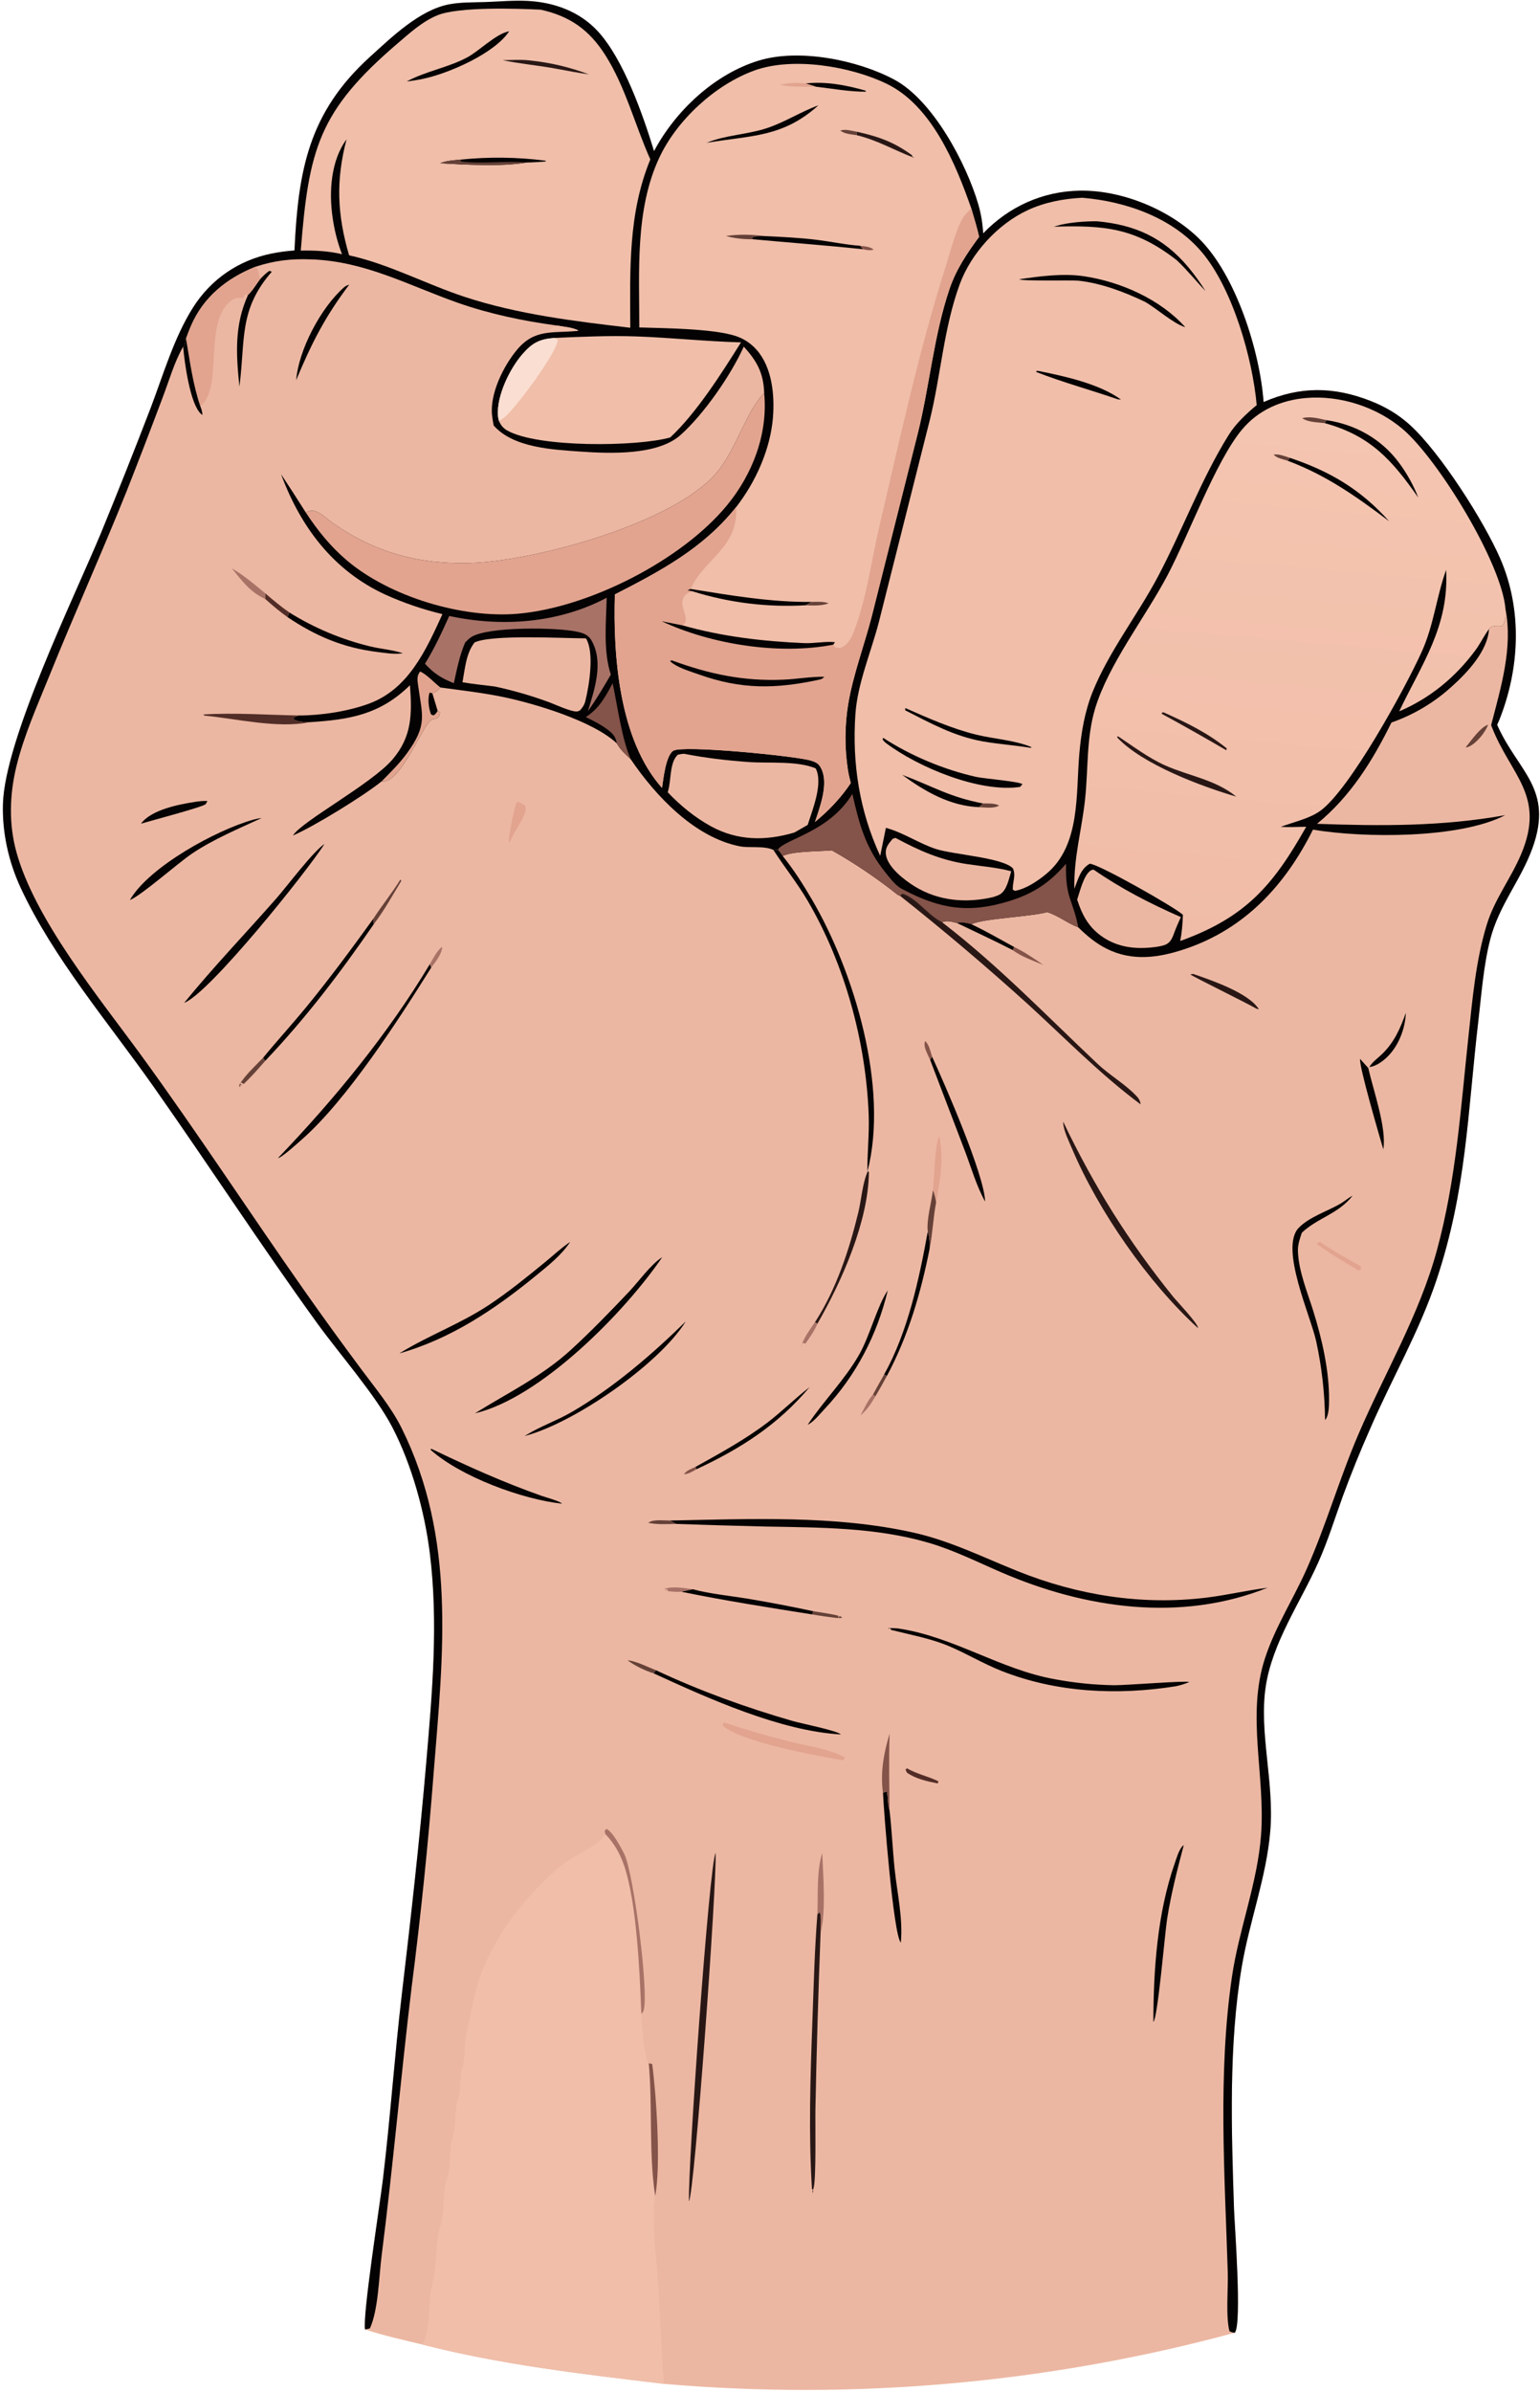 <svg width="489" height="759" viewBox="0 0 489 759" fill="none" xmlns="http://www.w3.org/2000/svg">
<path d="M207.68 47.949C204.126 36.357 198.004 18.848 189.882 9.989C184.044 3.622 175.87 0.69 167.384 0.287C162.966 0.078 158.414 0.51 153.984 0.656C150.262 0.779 146.342 0.678 142.68 1.364C133.256 3.128 124.38 11.785 117.47 18.051C97.94 35.759 94.668 54.222 93.508 79.472C91.066 79.644 88.638 79.97 86.236 80.446C75.784 82.582 67.016 88.554 61.31 97.55C55.286 107.048 51.862 118.85 47.882 129.336C42.748 142.7 37.46 156.004 32.016 169.244C23.13 190.488 1.598 234.53 0.94 254.972C0.648 264.1 2.736 273.448 6.58 281.712C16.958 304.024 34.572 324.626 48.718 344.708C66.214 369.548 82.84 395.104 100.634 419.712C107.774 429.586 119.282 442.626 124.608 452.89C130.734 464.694 134.842 479.58 136.478 492.734C139.23 514.866 137.264 536.878 135.37 558.998C133.256 583.7 130.496 608.232 127.584 632.852C125.272 652.386 123.942 672.028 121.58 691.548C120.636 699.346 115.022 735.16 115.93 739.104C121.91 741.044 128.012 742.428 134.124 743.872C159.092 750.292 185.342 753.294 210.894 756.358C271.774 761.584 333.1 756.09 392.082 740.128C394.432 737.492 391.984 705.388 391.834 700.736C391.016 675.654 390.12 649.028 394.262 624.214C396.686 609.686 402.124 595.706 403.352 580.938C404.648 565.376 399.734 549.72 401.886 535.228C403.974 521.168 412.868 508.514 418.592 495.714C421.624 488.934 423.81 481.802 426.344 474.828C428.996 467.61 431.884 460.482 435 453.452C441.888 437.518 450.632 422.584 456.158 406.036C465.668 377.556 465.982 353.328 469.408 324.026C470.396 315.584 471.052 306.446 473.15 298.208C475.96 287.166 482.914 279.324 486.626 269.022C493.352 250.354 482.162 244.864 475.65 230.544C475.562 230.35 475.478 230.152 475.394 229.956C475.654 229.402 475.898 228.862 476.124 228.294C482.594 212.004 483.418 193.452 476.376 177.24C471.196 165.31 457.336 143.624 447.782 134.906C444.058 131.508 439.874 129.036 435.186 127.204C423.456 122.618 412.828 122.52 401.228 127.562C400.082 111.558 392.458 87.178 380.67 75.66C371.216 66.42 356.078 60.256 342.832 60.498C331.024 60.714 320.322 65.588 312.196 74.042C312.006 70.886 311.52 67.866 310.634 64.83C306.856 51.878 296.218 31.816 283.966 25.269C272.326 19.049 253.788 15.305 240.896 19.241C226.86 23.525 214.448 35.196 207.68 47.949Z" fill="#ECB7A2"/>
<path d="M207.68 47.949C204.126 36.357 198.004 18.848 189.882 9.989C184.044 3.622 175.87 0.69 167.384 0.287C162.966 0.078 158.414 0.51 153.984 0.656C150.262 0.779 146.342 0.678 142.68 1.364C133.256 3.128 124.38 11.785 117.47 18.051C97.94 35.759 94.668 54.222 93.508 79.472C91.066 79.644 88.638 79.97 86.236 80.446C75.784 82.582 67.016 88.554 61.31 97.55C55.286 107.048 51.862 118.85 47.882 129.336C42.748 142.7 37.46 156.004 32.016 169.244C23.13 190.488 1.598 234.53 0.94 254.972C0.648 264.1 2.736 273.448 6.58 281.712C16.958 304.024 34.572 324.626 48.718 344.708C66.214 369.548 82.84 395.104 100.634 419.712C107.774 429.586 119.282 442.626 124.608 452.89C130.734 464.694 134.842 479.58 136.478 492.734C139.23 514.866 137.264 536.878 135.37 558.998C133.256 583.7 130.496 608.232 127.584 632.852C125.272 652.386 123.942 672.028 121.58 691.548C120.636 699.346 115.022 735.16 115.93 739.104L117.452 738.746C120.136 732.984 120.336 722.22 121.178 715.656C124.808 687.316 127.26 658.928 130.692 630.576C133.626 607.784 135.976 584.92 137.738 562.008C140.734 524.678 144.894 488.016 127.488 453.03C124.194 446.414 119.128 440.39 114.742 434.464C108.608 426.246 102.59 417.94 96.692 409.552C79.244 384.76 62.664 359.288 44.8 334.796C31.51 316.574 11.076 291.74 5.19 270.262C2.756 261.374 3.036 252.148 5.192 243.23C7.59 233.312 11.928 223.694 15.746 214.246C23.68 194.618 32.394 175.316 40.284 155.662C44.2 145.728 48.032 135.76 51.784 125.764C53.748 120.594 55.406 114.754 58.154 109.992L58.628 109.754L59.064 107.422C59.544 106.082 60.064 104.756 60.618 103.444C64.58 94.22 71.962 88.332 81.07 84.652C87.116 82.664 92.392 82.046 98.736 82.292C115.862 82.842 129.61 90.512 145.36 96.062C155.388 99.596 166.402 101.904 176.938 103.296C179.032 103.688 181.772 103.866 183.652 104.844L183.166 105.01C175.494 105.78 169.786 104.256 164.202 110.932C159.866 116.114 155.504 124.884 156.244 131.764C156.36 132.844 156.55 133.916 156.746 134.984C162.964 142.096 175.58 142.664 184.42 143.282C193.63 143.926 208.802 144.526 216.09 138.024C223.536 131.38 232.096 119.02 236.178 109.968C240.366 114.612 242.462 118.342 242.65 124.77C242.522 124.896 242.392 125.018 242.268 125.146C237.134 130.402 233.734 142.458 227.76 149.718C214.462 165.874 169.96 178.038 149.24 178.634C132.866 179.104 118.86 175.226 105.508 165.818C102.86 163.952 100.17 160.692 97.106 162.614C94.534 158.534 91.914 154.482 89.25 150.462C95.43 167.188 105.846 181.056 122.336 188.65C128.178 191.288 134.256 193.364 140.492 194.85C135.28 206.228 129.766 218.578 117.222 223.232C110.526 225.714 101.95 227.012 94.834 227.01L93.296 227.624L93.226 228.268C94.86 229.1 96.488 229.046 98.272 229.14C111.098 228.324 120.658 226.73 130.18 217.4C130.834 226.494 130.888 233.658 124.594 241.002C117.966 248.732 95.726 260.62 93.026 265.086C99.596 262.286 115.48 252.52 121.16 247.92C121.696 247.916 122.122 247.944 122.658 247.78C127.494 246.302 132.936 233.562 135.854 229.554C136.728 228.354 137.218 228.226 138.65 228.014C139.562 227.214 139.538 227.2 139.724 225.996L138.954 225.534L137.254 219.944C138.514 219.52 138.996 219.13 139.864 218.128C146.474 219.032 153.176 219.78 159.712 221.13C169.772 223.206 188.3 228.74 195.852 235.856C196.982 237.884 198.608 239.3 200.27 240.884C208.112 252.436 220.37 265.556 234.732 268.484C238.05 269.16 242.592 268.242 245.582 269.67C245.978 269.782 246.58 269.614 246.99 269.558C247.51 270.228 248.042 270.892 248.53 271.586C251.658 270.008 260.28 270.174 264.112 269.79C271.356 273.844 278.622 278.784 285.11 283.96L285.734 284.182L286.614 283.548C291.352 285.212 294.66 290.416 299.126 292.604C300.73 291.924 302.238 292.468 303.858 292.85C305.598 292.548 306.782 292.812 308.478 293.248C312.142 291.396 326.866 290.92 332.53 289.404C336.144 290.534 338.932 292.934 342.384 294.218C345.09 296.888 347.93 299.262 351.342 300.98C359.55 305.112 367.936 303.896 376.298 301.094C395.348 294.706 408.164 280.766 416.908 263.228C432.958 265.932 463.448 266.144 477.936 258.642C457.888 262.246 438.44 262.096 418.2 261.38C428.848 252.652 435.776 241.494 441.83 229.248C448.862 226.792 455.33 222.948 460.85 217.946C465.822 213.506 472.392 206.59 472.802 199.582L473.058 199.146C474.582 198.36 475.338 198.582 477.016 198.59C478.27 196.958 478.03 195.292 478.052 193.304C480.446 205.576 476.528 218.296 473.48 230.074L473.718 230.696C479.72 246.032 490.834 252.354 483.05 270.916C479.764 278.746 474.584 285.204 472.062 293.484C468.6 304.848 467.558 316.97 466.29 328.746C463.818 351.7 462.374 374.292 456.266 396.686C450.654 417.27 439.676 435.642 431.324 455.102C425.31 469.118 421.104 483.854 414.926 497.784C410.688 507.338 404.936 516.14 401.674 526.134C395.716 544.384 401.844 563.252 400.422 582.238C399.278 597.484 393.402 612.078 391.182 627.202C386.68 657.866 388.898 690.05 389.854 720.912C390.018 726.176 389.166 734.894 390.396 739.64C391.528 740.126 390.962 739.976 392.082 740.128C394.432 737.492 391.984 705.388 391.834 700.736C391.016 675.654 390.12 649.028 394.262 624.214C396.686 609.686 402.124 595.706 403.352 580.938C404.648 565.376 399.734 549.72 401.886 535.228C403.974 521.168 412.868 508.514 418.592 495.714C421.624 488.934 423.81 481.802 426.344 474.828C428.996 467.61 431.884 460.482 435 453.452C441.888 437.518 450.632 422.584 456.158 406.036C465.668 377.556 465.982 353.328 469.408 324.026C470.396 315.584 471.052 306.446 473.15 298.208C475.96 287.166 482.914 279.324 486.626 269.022C493.352 250.354 482.162 244.864 475.65 230.544C475.562 230.35 475.478 230.152 475.394 229.956C475.654 229.402 475.898 228.862 476.124 228.294C482.594 212.004 483.418 193.452 476.376 177.24C471.196 165.31 457.336 143.624 447.782 134.906C444.058 131.508 439.874 129.036 435.186 127.204C423.456 122.618 412.828 122.52 401.228 127.562C400.082 111.558 392.458 87.178 380.67 75.66C371.216 66.42 356.078 60.256 342.832 60.498C331.024 60.714 320.322 65.588 312.196 74.042C312.006 70.886 311.52 67.866 310.634 64.83C306.856 51.878 296.218 31.816 283.966 25.269C272.326 19.049 253.788 15.305 240.896 19.241C226.86 23.525 214.448 35.196 207.68 47.949Z" fill="#040202"/>
<path d="M478.052 193.304C476.862 178.562 456.644 145.838 445.596 136.302C437.322 129.162 425.524 125.322 414.634 126.282C406.718 126.978 399.476 130.148 394.32 136.362C386.006 146.38 377.484 169.704 370.7 182.56C363.68 195.862 352.012 210.67 347.744 224.778C344.92 234.12 345.578 244.09 344.536 253.692C343.48 263.42 340.91 272.078 341.146 282.002C342.308 279.058 343.088 275.664 346.03 274.048C348.75 274.07 373.084 287.86 375.612 290.242C375.52 293.096 375.296 295.75 374.764 298.56C395.492 291.066 404.202 281.046 414.766 262.312C412.076 262.356 409.358 262.488 406.672 262.348C410.76 260.782 415.73 259.792 419.282 257.226C428.548 250.528 446.16 218.514 451.488 206.696C455.284 198.278 456.104 189.392 459.184 180.844C460.186 198.75 451.438 210.688 444.294 225.694C454.088 221.538 462.198 214.824 468.506 206.284C470.094 204.134 471.206 201.722 472.802 199.582L473.058 199.146C474.582 198.36 475.338 198.582 477.016 198.59C478.27 196.958 478.03 195.292 478.052 193.304Z" fill="url(#paint0_linear_144_206)"/>
<path d="M450.346 157.872C448.774 153.832 446.654 150.03 444.042 146.568C438.458 139.192 430.278 134.622 421.156 133.306L420.658 134.25C435.146 138.23 441.984 145.924 450.346 157.872Z" fill="#040202"/>
<path d="M354.974 233.586L354.688 233.916C362.63 242.482 381.446 249.498 392.554 252.756C385.932 247.328 377.426 246.192 369.898 242.814C364.642 240.454 359.77 236.764 354.974 233.586Z" fill="#281715"/>
<path d="M409.572 145.26L408.892 146.194C421.114 150.76 430.784 157.604 441.108 165.392C432.068 155.294 422.342 149.544 409.572 145.26Z" fill="#040202"/>
<path d="M369.446 226.008L369.022 226.076L368.856 226.452C375.706 230.182 382.498 234.014 389.23 237.95L389.476 237.942L389.498 237.424C383.5 232.548 376.472 229.124 369.446 226.008Z" fill="#281715"/>
<path d="M421.156 133.306C418.806 132.778 415.85 131.992 413.504 132.68C415.294 133.998 418.452 133.974 420.658 134.25L421.156 133.306Z" fill="#654138"/>
<path d="M409.572 145.26C407.916 144.742 406.152 143.98 404.408 144.242C405.484 145.376 407.402 145.716 408.892 146.194L409.572 145.26Z" fill="#654138"/>
<path d="M242.65 124.77C242.522 124.896 242.392 125.018 242.268 125.146C237.134 130.402 233.734 142.458 227.76 149.718C214.462 165.874 169.96 178.038 149.24 178.634C132.866 179.104 118.86 175.226 105.508 165.818C102.86 163.952 100.17 160.692 97.106 162.614C100.812 168.284 105.036 173.498 110.232 177.882C123.822 189.346 146.772 196.252 164.434 194.726C186.952 192.78 216.424 177.808 230.82 160.354C238.952 150.494 243.898 137.66 242.65 124.77Z" fill="#E2A48F"/>
<path d="M286.75 282.212C286.27 281.968 286.122 281.916 285.704 281.634C283.952 280.45 282.432 278.398 281.106 276.756C274.808 268.952 272.822 261.444 270.654 251.878C263.344 263.994 249.202 266.198 246.99 269.558C247.51 270.228 248.042 270.892 248.53 271.586C251.658 270.008 260.28 270.174 264.112 269.79C271.356 273.844 278.622 278.784 285.11 283.96L285.734 284.182L286.614 283.548C291.352 285.212 294.66 290.416 299.126 292.604C300.73 291.924 302.238 292.468 303.858 292.85C305.598 292.548 306.782 292.812 308.478 293.248C312.142 291.396 326.866 290.92 332.53 289.404C336.144 290.534 338.932 292.934 342.384 294.218C340.704 285.37 338.214 285.05 338.504 274.044C333.222 280.156 328.118 283.532 320.414 285.908C307.586 289.866 298.5 288.422 286.75 282.212Z" fill="#845349"/>
<path d="M194.53 216.782C192.16 221.216 190.314 224.694 185.998 227.524C188.21 228.574 190.534 229.754 192.522 231.19C194.384 232.536 195.51 233.586 195.852 235.856C196.982 237.884 198.608 239.3 200.27 240.884C197.366 234.154 196.116 224.122 194.53 216.782Z" fill="#845349"/>
<path d="M139.864 218.128C137.928 216.692 135.518 213.928 133.39 213.06C132.38 214.376 132.49 215.558 132.716 217.166C134.098 227.062 135.774 229.954 129.322 238.864C126.906 242.2 124.036 244.996 121.16 247.92C121.696 247.916 122.122 247.944 122.658 247.78C127.494 246.302 132.936 233.562 135.854 229.554C136.728 228.354 137.218 228.226 138.65 228.014C139.562 227.214 139.538 227.2 139.724 225.996L138.954 225.534L137.254 219.944C138.514 219.52 138.996 219.13 139.864 218.128Z" fill="#E2A48F"/>
<path d="M137.254 219.944L136.404 219.756C135.728 221.746 136.122 224.75 136.876 226.692L137.708 226.988C138.344 226.472 138.546 226.278 138.954 225.534L137.254 219.944Z" fill="#040202"/>
<path d="M343.658 62.744C337.674 63.046 331.776 64.15 326.316 66.686C316.772 71.12 308.324 80.402 304.72 90.25C299.652 104.096 298.756 119.034 295.24 133.268L279.072 197.352C276.614 206.846 272.294 216.776 271.62 226.562C270.546 242.186 272.892 257.31 279.49 271.542L281.302 262.664C286.916 264.174 291.736 267.6 297.244 269.384C302.688 271.146 318.38 272.096 321.626 275.508C322.392 277.13 321.964 278.684 321.72 280.386C321.596 281.002 321.61 281.638 321.582 282.266L322.28 282.646C325.764 282.056 329.552 279.492 332.262 277.242C343.164 268.186 341.596 251.852 342.728 239.072C343.318 232.412 344.442 225.728 346.952 219.506C352.11 206.724 361.09 195.324 367.572 183.146C375.43 168.378 381.288 152.238 390.128 138.034C392.404 134.376 395.754 131.266 399.044 128.528C397.738 113.762 391.402 91.516 381.592 79.964C372.34 69.068 357.536 63.896 343.658 62.744Z" fill="#F0BEA9"/>
<path d="M280.462 234.128L280.222 234.55C280.552 235.048 280.876 235.414 281.356 235.774C291.536 243.43 310.936 251.546 323.888 249.676L324.662 248.818C323.848 247.956 312.33 247.024 310.008 246.504C299.746 244.208 289.292 239.834 280.462 234.128Z" fill="#040202"/>
<path d="M344.174 87.646C337.612 86.644 330.186 87.65 323.664 88.6C324.38 89.26 340.568 88.844 342.51 89.062C349.8 89.882 357 92.63 363.574 95.756C367.316 97.89 372.61 102.718 376.358 103.802C368.406 94.936 355.814 89.374 344.174 87.646Z" fill="#040202"/>
<path d="M348.244 70.2C344.316 70.206 339.102 70.562 335.334 71.706C335.164 71.758 335.002 71.84 334.828 71.878C334.642 71.918 334.45 71.916 334.26 71.936C350.682 71.414 360.382 72.244 373.662 82.562C376.888 85.574 379.728 89.134 382.786 92.338C381.12 89.674 379.276 87.124 377.266 84.706C369.354 75.306 360.322 71.288 348.244 70.2Z" fill="#040202"/>
<path d="M287.468 224.654L287.414 225.356C295.53 229.492 303.074 233.652 312.148 235.238C317.15 236.112 322.234 236.444 327.242 237.274L327.552 237.07C322.508 234.88 315.446 234.434 310.006 233.096C302.21 231.178 294.79 227.884 287.468 224.654Z" fill="#040202"/>
<path d="M312.162 254.922C301.398 252.878 296.224 249.472 286.46 245.84C293.694 251.124 301.66 255.73 310.864 256.092L312.162 254.922Z" fill="#040202"/>
<path d="M329.64 117.678L329.038 117.684L329.116 118.05C337.446 121.314 346.388 123.734 354.882 126.676L355.956 126.784C348.958 121.714 337.98 119.352 329.64 117.678Z" fill="#040202"/>
<path d="M310.864 256.092C312.82 256.182 315.528 256.596 317.276 255.592C315.742 254.774 313.868 254.946 312.162 254.922L310.864 256.092Z" fill="#654138"/>
<path d="M308.402 66.092C303.45 51.922 295.828 33.47 281.51 26.558C270.096 21.048 251.77 17.945 239.548 22.364C227.104 26.866 214.912 38.092 209.328 50.066C201.636 66.556 203.006 86.136 202.998 103.89C211.006 104.15 226.354 104.25 233.574 106.596C236.132 107.426 238.422 108.926 240.204 110.942C245.154 116.474 246.014 125.304 245.44 132.434C244.624 142.562 239.946 152.932 233.746 160.896C223.274 173.996 209.87 181.102 195.238 188.6C194.628 208.154 196.654 234.822 210.218 249.998C210.616 247.246 211.408 239.724 213.794 238.194C216.72 236.318 252.752 239.864 257.49 241.326C259.178 241.846 260.012 242.278 260.808 243.92C263.152 248.742 260.338 256.088 258.772 260.8C263.144 257.198 267 253.168 270.156 248.448C269.794 247.044 269.452 245.632 269.222 244.2C268.176 237.318 268.21 230.316 269.318 223.446C270.912 213.982 274.418 204.824 276.82 195.538L291.36 137.774C295.168 122.62 296.48 106.49 301.494 91.708C303.63 85.412 307.016 80.436 310.912 75.128C310.194 72.08 309.298 69.092 308.402 66.092Z" fill="#F0BEA9"/>
<path d="M308.402 66.092C307.996 66.512 307.602 66.942 307.2 67.366C307 67.576 306.786 67.772 306.59 67.986C304.06 70.778 301.604 80.406 300.354 84.334C291.772 111.282 285.908 138.604 279.428 166.096C276.928 176.694 275.5 187.962 271.908 198.234C270.9 201.116 269.838 204.502 266.74 205.624L265.2 205.426L264.582 204.54L265.124 203.75C262.144 203.426 258.514 204.188 255.366 204.054C242.286 203.496 229.266 201.976 216.642 198.4C219.62 196.83 215.66 192.836 216.88 189.962C217.54 188.406 218.374 188.148 219.868 187.602L218.292 187.28L219.324 186.872C223.348 177.44 234.574 173.856 233.746 160.896C223.274 173.996 209.87 181.102 195.238 188.6C194.628 208.154 196.654 234.822 210.218 249.998C210.616 247.246 211.408 239.724 213.794 238.194C216.72 236.318 252.752 239.864 257.49 241.326C259.178 241.846 260.012 242.278 260.808 243.92C263.152 248.742 260.338 256.088 258.772 260.8C263.144 257.198 267 253.168 270.156 248.448C269.794 247.044 269.452 245.632 269.222 244.2C268.176 237.318 268.21 230.316 269.318 223.446C270.912 213.982 274.418 204.824 276.82 195.538L291.36 137.774C295.168 122.62 296.48 106.49 301.494 91.708C303.63 85.412 307.016 80.436 310.912 75.128C310.194 72.08 309.298 69.092 308.402 66.092Z" fill="#E2A48F"/>
<path d="M216.642 198.4L210.102 197.112C225.882 204.468 247.44 207.872 264.582 204.54L265.124 203.75C262.144 203.426 258.514 204.188 255.366 204.054C242.286 203.496 229.266 201.976 216.642 198.4Z" fill="#040202"/>
<path d="M213.328 209.518L212.748 209.698C213.182 210.148 213.17 210.174 213.78 210.586C216.072 212.13 219.408 213.098 222.026 214.026C235.396 218.772 246.22 218.628 260.01 215.668C260.946 215.468 260.994 215.416 261.778 214.728C257.478 214.648 253.104 215.454 248.794 215.644C236.162 216.202 225.136 213.87 213.328 209.518Z" fill="#040202"/>
<path d="M219.324 186.872L218.292 187.28L219.868 187.602C231.482 191.246 243.664 192.748 255.816 192.036L257.682 190.974C244.802 191.096 232.002 188.908 219.324 186.872Z" fill="#040202"/>
<path d="M255.816 192.036C258.24 192.12 260.804 192.282 263.104 191.41C261.418 190.778 259.468 190.966 257.682 190.974L255.816 192.036Z" fill="#654138"/>
<path d="M273.104 77.982C268.632 77.674 264.068 76.692 259.606 76.13C253.986 75.42 248.332 75.166 242.678 74.9C241.576 74.972 239.518 74.764 238.772 75.536L238.932 75.9C250.614 76.98 262.362 77.848 274.022 79.07L273.104 77.982Z" fill="#040202"/>
<path d="M259.866 33.423C254.228 35.466 249.12 38.833 243.346 40.714C237.23 42.706 230.284 42.848 224.37 45.32C238.438 42.928 248.51 43.675 259.866 33.423Z" fill="#040202"/>
<path d="M259.104 27.519C264.346 28.108 269.682 29.126 274.964 29.096L274.812 28.745C268.474 26.968 262.41 25.8 255.818 26.473L259.104 27.519Z" fill="#040202"/>
<path d="M272.02 41.788L272.01 42.884C278.594 44.465 283.902 47.643 290.138 50.026L290.07 49.663L289.65 49.995L289.648 49.292C283.882 45.051 278.956 43.319 272.02 41.788Z" fill="#281715"/>
<path d="M255.818 26.473C253.112 26.189 250.29 26.24 247.644 26.933C251.396 27.655 255.296 27.502 259.104 27.519L255.818 26.473Z" fill="#E2A48F"/>
<path d="M242.678 74.9C238.686 74.398 234.514 74.278 230.526 74.88C233.056 75.602 236.308 75.968 238.932 75.9L238.772 75.536C239.518 74.764 241.576 74.972 242.678 74.9Z" fill="#654138"/>
<path d="M272.02 41.788C270.478 41.524 268.282 40.854 266.834 41.454C268.192 42.483 270.336 42.641 272.01 42.884L272.02 41.788Z" fill="#654138"/>
<path d="M274.022 79.07C275.318 79.344 276.1 79.53 277.42 79.216C276.22 78.2 274.608 78.194 273.104 77.982L274.022 79.07Z" fill="#845349"/>
<path d="M171.696 3.073C164.048 2.685 145.634 2.104 138.936 4.831C134.132 6.787 130.156 10.435 126.268 13.757C101.15 35.213 98.044 47.359 95.504 79.516C99.902 79.424 104.302 79.622 108.592 80.662C107.156 76.88 106.154 72.946 105.604 68.938C104.422 60.908 105.064 50.902 110.034 44.229C106.602 57.303 107.066 68.074 110.848 81.006C123.576 83.818 135.26 90.162 147.604 94.212C164.54 99.77 182.486 101.922 200.136 103.992C200.066 85.72 199.412 67.77 206.502 50.58C201.608 39.681 198.582 27.446 192.108 17.339C187.064 9.463 180.93 5.109 171.696 3.073Z" fill="#F0BEA9"/>
<path d="M161.674 9.932C157.466 10.678 152.26 16.13 148.302 18.238C142.264 21.454 135.186 22.587 129.168 25.836C130.954 25.657 132.704 25.352 134.46 24.981C142.486 23.286 157.06 16.956 161.674 9.932Z" fill="#040202"/>
<path d="M167.228 51.559C169.282 51.529 171.324 51.38 173.372 51.244L173.134 50.969C164.2 49.828 155.164 49.719 146.206 50.647C144.044 50.875 141.806 50.94 139.784 51.788C147.876 52.272 159.39 52.93 167.228 51.559Z" fill="#040202"/>
<path d="M146.206 50.647C144.044 50.875 141.806 50.94 139.784 51.788C147.876 52.272 159.39 52.93 167.228 51.559C160.368 50.968 153.346 52.086 146.462 51.245L146.206 50.647Z" fill="#654138"/>
<path d="M168.426 19.198C165.526 18.846 162.524 19.054 159.608 19.098C165.326 20.292 171.244 20.775 177.008 21.871C180.326 22.516 183.632 23.109 186.976 23.591C180.842 21.292 174.944 19.907 168.426 19.198Z" fill="#281715"/>
<path d="M235.294 108.624C224.218 108.328 213.144 107.134 202.06 106.742C193.358 106.432 184.762 106.85 176.07 107.212C171.32 107.572 169.034 108.758 165.872 112.392C161.858 117.004 157.726 125.504 158.106 131.75C158.144 132.372 158.284 132.952 158.428 133.556C158.958 134.802 159.752 135.836 160.936 136.52C170.66 142.138 202.462 141.742 212.816 138.796C221.156 131.044 229.222 118.306 235.294 108.624Z" fill="#F0BEA9"/>
<path d="M176.07 107.212C171.32 107.572 169.034 108.758 165.872 112.392C161.858 117.004 157.726 125.504 158.106 131.75C158.144 132.372 158.284 132.952 158.428 133.556C158.556 133.476 158.68 133.394 158.808 133.314C159.186 133.08 159.788 132.74 160.158 132.434C163.892 129.34 176.602 112.228 177.144 107.858L176.07 107.212Z" fill="#FADED2"/>
<path d="M217.244 239.158C216.612 239.15 215.886 239.34 215.258 239.444C212.586 241.774 213.146 247.598 212.152 250.916C212.108 251.064 212.06 251.21 212.014 251.356C215.964 255.54 220.724 259.428 225.782 262.186C234.252 266.804 243.164 266.832 252.242 264.144L256.47 261.728C257.972 256.924 261.454 248.562 259.01 243.786C252.982 241.296 244.142 242.246 237.618 241.772C230.82 241.276 223.93 240.486 217.244 239.158Z" fill="#ECB7A2"/>
<path d="M186.052 202.54C178.822 202.532 156.184 201.222 150.692 203.836C147.98 207.256 147.634 212.272 146.854 216.466C150.236 217.048 153.698 217.378 157.106 217.812C162.894 219.046 168.588 220.688 174.146 222.722C176.172 223.446 181.34 225.922 183.276 225.726C183.578 225.696 183.85 225.518 184.138 225.414C185.018 224.45 185.566 223.63 185.884 222.342C187.108 217.402 188.788 206.888 186.052 202.54Z" fill="#ECB7A2"/>
<path d="M347.23 275.9C346.878 275.982 346.608 276.016 346.294 276.22C344.09 277.658 342.854 283.034 342.036 285.418C343.492 290.006 345.47 293.832 349.42 296.774C354.854 300.822 361.19 301.324 367.656 300.352C368.538 300.178 369.534 300.018 370.342 299.602C371.752 298.876 372.308 297.458 372.816 296.06C373.452 294.314 374.19 292.664 374.964 290.974C365.106 286.646 356.12 282.034 347.23 275.9Z" fill="#ECB7A2"/>
<path d="M192.646 189.65C177.334 197.752 159.38 199.032 142.646 195.436C140.284 200.664 137.974 205.7 134.942 210.59C137.86 213.76 140.182 215.194 144.108 216.76C145.054 212.448 145.94 207.922 147.696 203.862C148.308 203.238 148.914 202.594 149.658 202.122C155.01 198.726 177.028 199.002 183.472 200.476C185.376 200.912 186.862 201.484 187.86 203.266C191.728 210.164 188.804 218.664 186.692 225.602C189.366 221.884 191.654 217.986 193.964 214.038C191.5 206.6 192.46 197.404 192.646 189.65Z" fill="#A87267"/>
<path d="M284.34 265.846C283.208 266.24 283.648 265.928 282.854 266.866C281.726 268.2 281.04 269.428 281.314 271.228C281.914 275.172 287.11 279.18 290.368 281.196C297.974 285.898 306.818 286.636 315.396 284.616C316.038 284.402 316.758 284.17 317.354 283.86C319.696 282.638 320.364 278.78 321.098 276.432C316.508 275.202 311.768 274.868 307.082 274.16C298.512 272.868 291.9 269.882 284.34 265.846Z" fill="#ECB7A2"/>
<path d="M203.644 639.006C203.186 626.426 202.208 603.7 198.196 591.96C196.886 588.126 195.068 584.872 192.234 581.926C192.068 582.158 191.91 582.396 191.738 582.622C189.224 585.934 183 588.444 179.486 590.936C177.466 592.368 175.612 594.076 173.818 595.776C164.564 604.544 155.778 616.452 151.926 628.728C150.19 634.256 149.19 640.224 147.978 645.89C147.27 649.194 147.834 652.506 146.846 655.808C146.076 658.384 146.248 661.136 145.972 663.784C145.814 665.284 145.148 666.656 144.928 668.136C144.444 671.422 144.832 674.496 143.826 677.752C142.848 680.912 143.01 684.484 142.684 687.768C142.476 689.844 141.618 691.7 141.296 693.746C140.638 697.938 141.078 702.048 139.844 706.184C138.088 712.058 138.92 718.504 137.316 724.508C135.772 730.29 136.962 738.744 134.124 743.872C159.092 750.292 185.342 753.294 210.894 756.358C209.89 746.382 209.71 736.324 209.118 726.316C208.692 719.108 206.674 703.264 208.05 696.766C205.97 682.992 207.254 668.498 206.01 654.606C204.338 652.522 203.856 642.104 203.644 639.006Z" fill="#F0BEA9"/>
<path d="M81.07 84.652C71.962 88.332 64.58 94.22 60.618 103.444C60.064 104.756 59.544 106.082 59.064 107.422C60.306 114.636 61.23 121.918 63.606 128.872C70.964 123.272 64.646 102.896 72.944 95.748C73.918 94.91 75.062 94.39 76.358 94.506C76.626 94.53 76.894 94.572 77.16 94.604L77.78 93.37L78.746 93.606C80.142 92.376 81.528 89.994 82.704 88.468C82.378 87.802 82.234 87.222 82.114 86.496C81.928 85.362 81.814 85.44 81.07 84.652Z" fill="#E2A48F"/>
<path d="M246.99 269.558C246.58 269.614 245.978 269.782 245.582 269.67C249.106 275.158 253.222 280.25 256.518 285.89C268.262 305.982 275.032 330.718 275.844 353.96C276.05 359.89 275.358 365.782 275.442 371.69C282.294 345.2 271.344 308.508 257.826 285.408C255.056 280.672 251.996 275.846 248.53 271.586C248.042 270.892 247.51 270.228 246.99 269.558Z" fill="#040202"/>
<path d="M299.126 292.604C294.66 290.416 291.352 285.212 286.614 283.548L285.734 284.182C299.614 295.172 313.13 306.616 326.262 318.492C337.944 329.148 349.482 340.984 362.186 350.388C362.014 349.078 361.528 348.416 360.6 347.468C356.974 343.76 352.28 341.088 348.5 337.526C332.466 322.408 317.132 306.492 299.632 292.99L299.126 292.604Z" fill="#281715"/>
<path d="M203.644 639.006C204.028 638.502 204.246 638.344 204.4 637.77C206.038 631.73 201.18 594.326 198.27 588.338C197.308 586.358 194.452 580.958 192.528 580.256L191.946 580.994L192.234 581.926C195.068 584.872 196.886 588.126 198.196 591.96C202.208 603.7 203.186 626.426 203.644 639.006Z" fill="#A87267"/>
<path d="M86.318 86.21L85.51 85.936C84.426 86.722 83.608 87.478 82.704 88.468C81.528 89.994 80.142 92.376 78.746 93.606C74.382 103.208 74.964 112.44 76.02 122.652C77.962 107.96 75.706 98.28 86.318 86.21Z" fill="#040202"/>
<path d="M94.834 227.01C84.782 226.836 74.632 226.058 64.594 226.682L64.868 227.038C75.2 228.046 88.116 231.194 98.272 229.14C96.488 229.046 94.86 229.1 93.226 228.268L93.296 227.624L94.834 227.01Z" fill="#522D27"/>
<path d="M208.05 696.766C209.894 687.274 208.434 665.046 207.1 654.89L206.01 654.606C207.254 668.498 205.97 682.992 208.05 696.766Z" fill="#845349"/>
<path d="M59.064 107.422L58.628 109.754L58.154 109.992C58.536 114.61 60.31 128.262 63.864 131.36C63.994 131.472 64.15 131.552 64.294 131.646C64.226 130.596 63.992 129.848 63.606 128.872C61.23 121.918 60.306 114.636 59.064 107.422Z" fill="#040202"/>
<path d="M308.478 293.248C306.782 292.812 305.598 292.548 303.858 292.85C309.782 295.702 315.778 298.464 321.622 301.474L322.016 300.462C317.54 298.002 313.092 295.44 308.478 293.248Z" fill="#040202"/>
<path d="M183.166 105.01L183.652 104.844C181.772 103.866 179.032 103.688 176.938 103.296C176.046 103.694 174.782 104.002 174.298 104.882C177.274 105.144 180.18 104.622 183.166 105.01Z" fill="#F0BEA9"/>
<path d="M331.292 306.16C328.342 304.122 325.262 301.99 322.016 300.462L321.622 301.474C324.246 303.508 328.25 304.858 331.292 306.16Z" fill="#845349"/>
<path d="M402.494 503.754C396.008 504.566 389.592 506.098 383.084 506.892C362.576 509.394 342.286 506.166 323.184 498.514C312.12 494.082 301.752 488.878 290.036 486.256C265.084 480.672 238.148 481.948 212.732 482.432L214.7 483.506C224.13 483.834 233.562 484.112 242.994 484.336C260.318 484.654 278.138 484.58 294.926 489.506C302.926 491.852 310.358 495.596 317.992 498.888C344.622 510.366 374.878 514.776 402.494 503.754Z" fill="#040202"/>
<path d="M285.288 516.688C284.26 516.558 283.176 516.582 282.138 516.54L282.32 516.8L281.942 516.762L282.62 516.576L283.01 517.146C288.908 518.63 295.354 519.814 300.974 522.136C306.73 524.512 312.128 527.828 318.008 530.146C335.568 537.07 354.88 537.952 373.392 535.004C374.916 534.674 376.226 534.286 377.654 533.656C376.142 533.194 357.61 534.722 353.692 534.684C347.472 534.578 341.27 533.954 335.152 532.822C317.548 529.71 303.026 519.348 285.288 516.688Z" fill="#040202"/>
<path d="M227.222 587.896C225.212 591.466 218.41 687.258 218.77 698.456C220.608 695.206 227.67 597.484 227.222 587.896Z" fill="#281715"/>
<path d="M260.562 613.28C260.482 611.094 260.938 608.826 260.354 606.692L259.552 607.288C258.66 618.512 258.388 629.74 257.972 640.988C257.314 658.794 256.722 676.718 257.818 694.518L258.168 694.774L258.148 695.962C257.864 694.516 257.926 695.68 258.336 694.276C259.216 691.262 258.838 673.362 258.922 669.258C259.288 650.594 259.836 631.934 260.562 613.28Z" fill="#281715"/>
<path d="M429.5 379.364C428.108 380.058 426.874 381.196 425.502 381.982C421.396 384.334 415.714 386.128 412.384 389.566C406.196 395.958 416.31 417.824 417.948 425.648C419.726 433.828 420.664 442.166 420.746 450.536C421.992 449.25 422.01 445.912 422.022 444.236C422.092 434.864 419.766 424.76 416.974 415.846C415.092 409.84 412.328 403.26 412.134 396.91C412.072 394.878 412.742 392.998 413.386 391.104C418.43 386.352 424.988 385.154 429.5 379.364Z" fill="#040202"/>
<path d="M210.274 398.882C206.654 401.142 202.78 406.628 199.732 409.84C193.764 416.13 187.656 422.446 181.254 428.298C172.008 436.748 161.264 441.902 150.794 448.424C171.74 443.48 198.466 416.25 210.274 398.882Z" fill="#040202"/>
<path d="M136.48 305.912C123.222 328.022 106.106 348.856 88.278 367.416C89.272 367.486 94.87 362.392 95.998 361.4C110.23 348.864 126.74 323.312 136.936 306.972L136.48 305.912Z" fill="#040202"/>
<path d="M337.604 355.904C337.602 356.046 337.59 356.188 337.6 356.33C337.776 358.892 339.456 362.208 340.454 364.57C348.78 384.24 364.58 406.962 380.388 421.376C380.71 420.232 373.592 412.768 372.464 411.37C358.18 393.652 347.458 376.46 337.604 355.904Z" fill="#281715"/>
<path d="M103.036 267.778C99.47 270.084 91.13 281.198 87.81 284.978C78.102 296.026 67.754 306.81 58.474 318.188C66.466 315.216 97.448 276.544 103.036 267.778Z" fill="#040202"/>
<path d="M181.048 394.036C178.268 395.874 175.702 398.308 173.114 400.422C167.35 405.134 161.48 409.91 155.268 414.024C146.306 419.962 136.356 423.58 127.292 429.112L126.83 429.4C143.232 424.766 157.278 415.314 170.298 404.64C174.112 401.512 178.334 398.208 181.048 394.036Z" fill="#040202"/>
<path d="M375.884 585.402C375.748 585.516 375.594 585.612 375.472 585.742C374.292 586.998 373.54 589.694 372.972 591.324C367.506 606.978 366.23 625.006 366.24 641.534C367.64 640.102 369.884 613.414 370.582 608.938C371.826 600.976 373.83 593.186 375.884 585.402Z" fill="#040202"/>
<path d="M208.28 529.924L207.558 530.916C224.864 538.87 247.876 549.242 266.996 550.3C265.918 549.114 254.202 546.756 251.862 546.084C237.064 541.832 222.218 536.472 208.28 529.924Z" fill="#040202"/>
<path d="M229.99 546.516C229.512 546.89 229.766 546.618 229.43 547.482C235.364 552.742 259.258 557.074 267.786 558.528C268.026 558.262 268.134 557.902 268.294 557.58C263.14 554.806 256.058 553.918 250.358 552.464C243.496 550.736 236.702 548.752 229.99 546.516Z" fill="#E2A48F"/>
<path d="M118.484 291.57C111.716 300.938 104.788 310.306 97.466 319.254C92.934 324.792 88.09 330.072 83.544 335.6L84.204 336.604C97.122 323.008 108.078 308.636 118.706 293.19L118.484 291.57Z" fill="#040202"/>
<path d="M217.754 419.25C206.988 429.81 194.598 440.428 181.518 448.014C176.914 450.686 171.734 452.474 167.202 455.24L166.616 455.602C182.04 451.64 209.244 432.956 217.754 419.25Z" fill="#040202"/>
<path d="M282.448 574.302C281.808 572.334 282.018 570.46 281.632 568.44L280.374 568.76C280.616 574.592 283.66 613.75 286.036 616.366C286.778 608.666 284.872 600.642 284.078 592.994C283.434 586.776 283.178 580.506 282.448 574.302Z" fill="#040202"/>
<path d="M83.072 259.55C82.134 259.644 81.3 259.822 80.39 260.074C68.82 263.294 47.32 274.976 41.232 285.572C44.89 284.126 56.408 273.89 61.022 270.792C67.84 266.218 75.642 262.984 83.072 259.55Z" fill="#040202"/>
<path d="M136.942 459.656L136.702 459.97C146.264 468.53 165.844 475.742 178.442 477.08C178.036 476.362 173.046 474.978 172.018 474.616C159.818 470.312 148.584 465.254 136.942 459.656Z" fill="#040202"/>
<path d="M295.988 335.282L295.336 336.242L306.408 365.236C308.384 370.418 310.098 376.408 312.81 381.218C312.564 372.72 299.972 343.934 295.988 335.282Z" fill="#040202"/>
<path d="M295.17 396.284C295.224 394.262 295.182 392.688 294.598 390.74C291.862 405.826 288.27 422.618 280.726 436.128L281.632 436.53C288.446 423.768 292.34 410.4 295.17 396.284Z" fill="#040202"/>
<path d="M91.88 194.326L91.278 195.788C100.302 201.85 108.962 205.508 119.744 206.848C122.566 207.198 125.072 207.662 127.942 207.28C124.582 206.14 121.002 205.932 117.558 205.092C108.48 202.898 99.81 199.262 91.88 194.326Z" fill="#040202"/>
<path d="M219.936 504.228L216.264 505.008C230.078 507.836 243.956 510.018 257.876 512.22L258.254 511.214C251.182 509.686 244.072 508.332 236.932 507.15C231.318 506.252 225.42 505.694 219.936 504.228Z" fill="#040202"/>
<path d="M259.542 420.01C267.284 406.572 275.744 387.61 275.914 371.852L275.544 371.614C273.86 375.332 273.518 380.634 272.538 384.686C269.692 396.434 265.606 408.852 259.042 419.092L258.778 419.492L259.542 420.01Z" fill="#281715"/>
<path d="M281.894 409.422C278.63 414.114 276.218 423.81 272.84 429.736C268.274 437.75 261.8 444.13 256.698 451.696L256.47 452.04C256.63 451.956 256.794 451.886 256.946 451.792C258.75 450.666 260.396 448.568 261.854 447.018C271.824 436.428 278.512 423.548 281.894 409.422Z" fill="#040202"/>
<path d="M221.158 466.154C235.286 459.572 247.002 452.07 257.086 440.1C252.464 443.648 248.334 447.814 243.682 451.352C236.546 456.784 228.626 461.08 220.812 465.438L221.158 466.154Z" fill="#040202"/>
<path d="M431.876 335.974C431.444 338.106 438.218 361.19 439.242 364.64C440.386 358.002 436.034 345.802 434.464 338.848L431.876 335.974Z" fill="#040202"/>
<path d="M110.89 90.322C110.19 90.52 109.696 90.758 109.144 91.244C101.888 97.642 94.836 110.956 94.046 120.594C98.994 108.792 103.18 100.532 110.89 90.322Z" fill="#040202"/>
<path d="M65.84 254.138C64.506 254.066 63.308 254.212 61.99 254.414C56.844 255.2 48.034 256.894 44.766 261.328C44.864 261.302 44.962 261.28 45.058 261.252C47.84 260.412 64.266 256.084 65.246 255.176C65.538 254.906 65.642 254.484 65.84 254.138Z" fill="#040202"/>
<path d="M297.246 381.52C298.556 374.204 299.692 367.932 298.29 360.47C296.818 362.344 296.664 374.414 296.244 377.632C296.738 378.97 297.038 380.108 297.246 381.52Z" fill="#E2A48F"/>
<path d="M282.448 574.302C282.384 566.194 282.214 558.162 282.482 550.052C280.668 555.956 279.46 562.586 280.374 568.76L281.632 568.44C282.018 570.46 281.808 572.334 282.448 574.302Z" fill="#845349"/>
<path d="M378.85 308.998L377.98 309.172C378.588 309.766 395.662 318.128 398.984 320.036L399.74 320.24C396.536 314.998 384.514 310.966 378.85 308.998Z" fill="#281715"/>
<path d="M164.498 254.364L164 254.654C163.306 256.232 161.3 265.904 161.62 267.308L162.104 266.784C163.194 264.038 164.952 261.782 166.184 259.174C166.81 257.85 167.128 256.888 166.722 255.51L164.498 254.364Z" fill="#E2A48F"/>
<path d="M260.562 613.28C262.31 606.516 261.394 595.064 261.082 587.968C259.256 593.632 259.786 601.306 259.552 607.288L260.354 606.692C260.938 608.826 260.482 611.094 260.562 613.28Z" fill="#A87267"/>
<path d="M446.4 321.366C444.612 326.342 442.762 330.614 438.892 334.394C437.454 335.798 435.87 336.814 434.788 338.558C436.784 338.306 438.616 337.048 440.09 335.722C443.962 332.238 446.214 326.496 446.4 321.366Z" fill="#040202"/>
<path d="M84.314 188.32C80.902 185.492 77.45 182.556 73.612 180.316C76.896 184.338 79.388 187.86 84.234 190.058L84.314 188.32Z" fill="#A87267"/>
<path d="M296.244 377.632C295.784 381.486 294.14 387.004 294.598 390.74C295.182 392.688 295.224 394.262 295.17 396.284C296.14 391.43 296.298 386.408 297.246 381.52C297.038 380.108 296.738 378.97 296.244 377.632Z" fill="#654138"/>
<path d="M419.19 394.022C418.558 394.168 418.962 394.034 418.072 394.64C421.9 397.564 426.334 399.998 430.422 402.57L431.292 403.106L432.112 402.776L432.132 401.792C427.706 399.234 423.388 396.996 419.19 394.022Z" fill="#E2A48F"/>
<path d="M118.706 293.19C121.946 288.97 124.694 283.998 127.452 279.446L127.128 279.064C124.516 283.288 121.22 287.348 118.484 291.57L118.706 293.19Z" fill="#654138"/>
<path d="M83.544 335.6C80.934 338.318 77.9 341.046 75.926 344.262L76.024 344.82L76.418 344.65L75.972 344.174L76.828 344.374L76.22 343.728L76.432 343.394L77.4 343.92C79.818 341.594 82.014 339.144 84.204 336.604L83.544 335.6Z" fill="#654138"/>
<path d="M84.314 188.32L84.234 190.058C86.52 192.086 88.782 194.02 91.278 195.788L91.88 194.326C89.216 192.466 86.772 190.444 84.314 188.32Z" fill="#522D27"/>
<path d="M287.974 561.036L287.526 561.46L287.988 562.432C290.834 564.42 294.41 565.184 297.77 565.842L297.984 565.174C294.686 563.544 291.254 562.926 287.974 561.036Z" fill="#522D27"/>
<path d="M472.532 229.912C469.89 230.862 467.176 235.014 465.348 237.146C465.89 237.074 466.016 237.092 466.58 236.816C469.006 235.622 471.598 232.398 472.532 229.912Z" fill="#654138"/>
<path d="M258.778 419.492C257.17 421.864 255.418 424.146 254.492 426.878L254.69 427.192L254.538 427.136L254.696 426.082L255.776 426.286C257.108 424.332 258.652 422.2 259.542 420.01L258.778 419.492Z" fill="#A87267"/>
<path d="M219.936 504.228C217 503.83 213.77 503.222 210.894 504.098L211.128 503.924L211.512 504.758L211.584 503.78L212.122 504.86C213.472 504.95 214.924 505.18 216.264 505.008L219.936 504.228Z" fill="#A87267"/>
<path d="M212.732 482.432C210.846 482.456 207.378 481.952 205.932 483.116L205.378 483.054C208.436 483.788 211.58 483.566 214.7 483.506L212.732 482.432Z" fill="#654138"/>
<path d="M208.28 529.924C205.596 528.882 202.09 527.042 199.258 526.766C201.528 528.476 204.828 530.086 207.558 530.916L208.28 529.924Z" fill="#654138"/>
<path d="M257.876 512.22C260.608 512.694 263.328 513.074 266.08 513.398L266.592 512.748C267.184 512.958 266.888 512.8 267.452 513.278L266.446 513.404L266.114 512.6C263.546 511.968 260.866 511.644 258.254 511.214L257.876 512.22Z" fill="#654138"/>
<path d="M136.936 306.972C138.252 305.292 140.42 302.57 140.388 300.388C138.63 301.77 137.606 304.008 136.48 305.912L136.936 306.972Z" fill="#A87267"/>
<path d="M280.726 436.128C279.534 438.226 278.36 440.336 277.204 442.456L277.954 443.046C279.228 440.902 280.454 438.73 281.632 436.53L280.726 436.128Z" fill="#654138"/>
<path d="M295.988 335.282C295.462 333.68 295.038 331.442 293.764 330.288C293.268 331.49 293.814 332.888 294.314 334.05C294.632 334.79 294.986 335.518 295.336 336.242L295.988 335.282Z" fill="#845349"/>
<path d="M277.204 442.456C275.558 444.254 274.432 446.91 273.252 449.05C275.356 447.268 276.588 445.412 277.954 443.046L277.204 442.456Z" fill="#A87267"/>
<path d="M220.812 465.438C219.382 466.094 218.12 466.444 217.166 467.74C218.674 467.696 219.87 466.86 221.158 466.154L220.812 465.438Z" fill="#845349"/>
<defs>
<linearGradient id="paint0_linear_144_206" x1="229.567" y1="737.934" x2="292.967" y2="9.742" gradientUnits="userSpaceOnUse">
<stop stop-color="#E5A48E"/>
<stop offset="1" stop-color="#F7CBB7"/>
</linearGradient>
</defs>
</svg>
